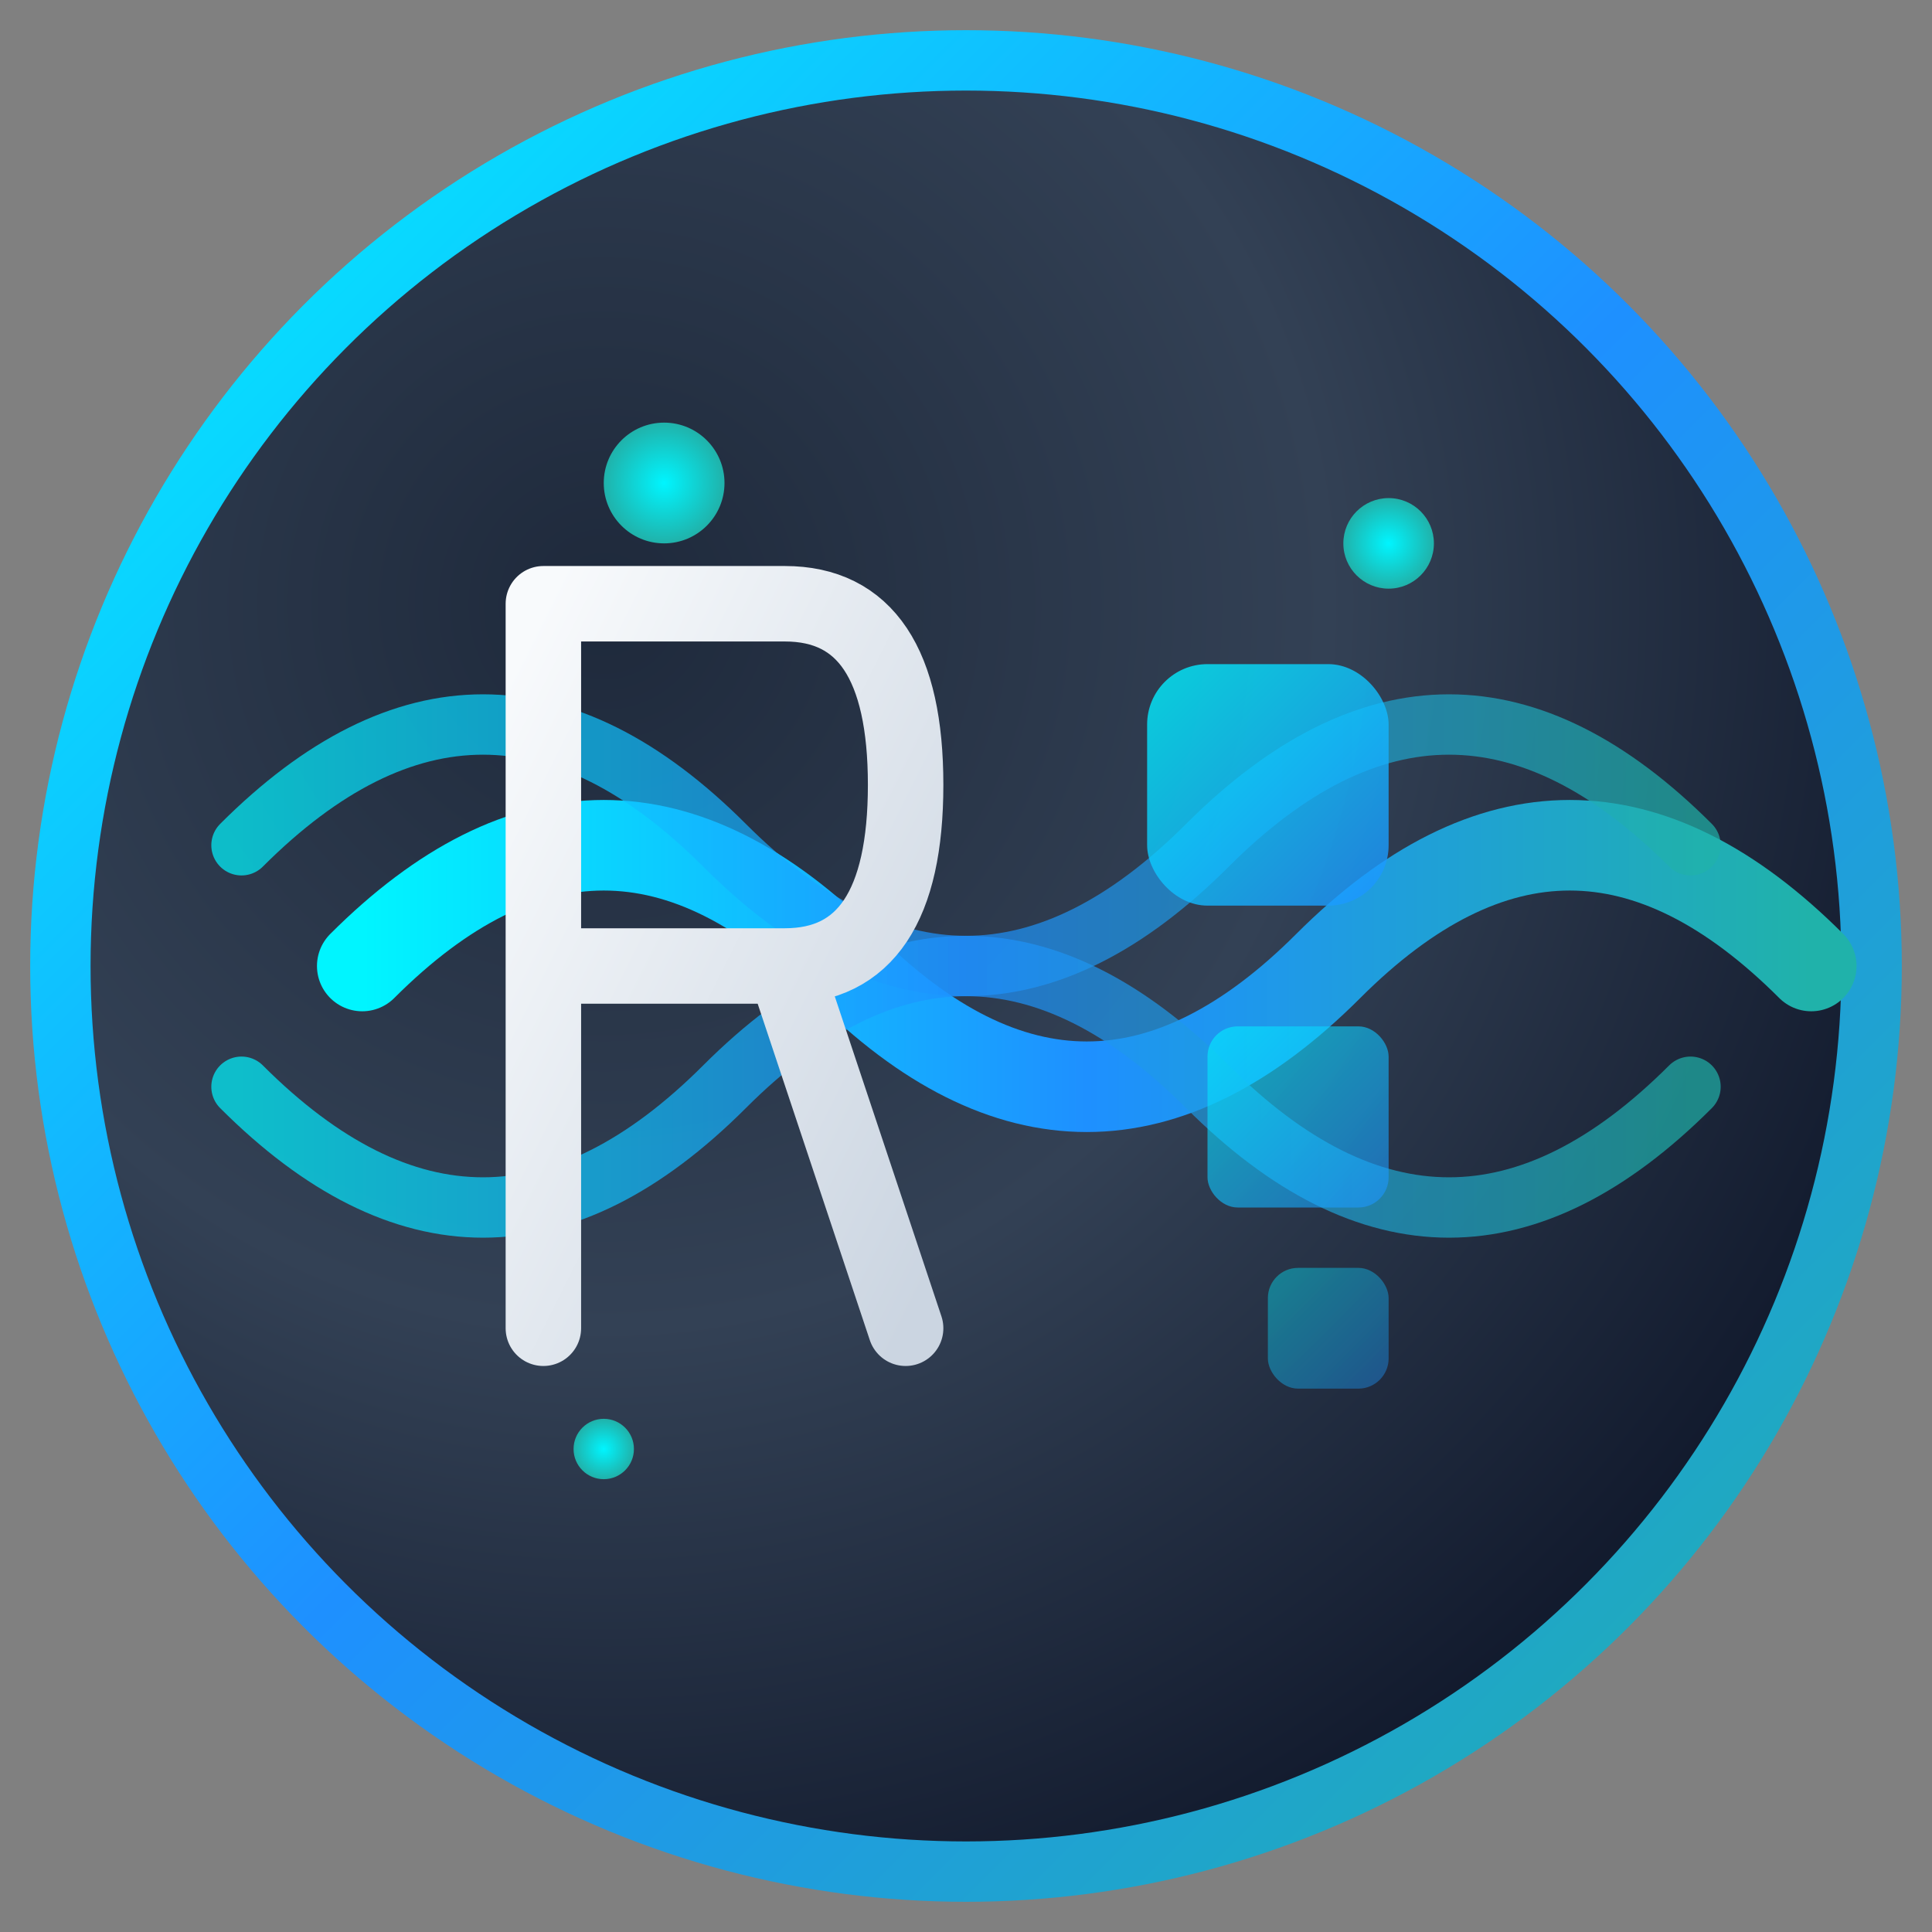 <svg width="64" height="64" viewBox="0 0 64 64" fill="none" xmlns="http://www.w3.org/2000/svg">
  <rect x="0" y="0" width="64" height="64" fill="#808080" stroke="none"/>
  <!-- Background Circle with Oceanic Gradient -->
  <circle cx="32" cy="32" r="30" fill="url(#oceanicGradient)" stroke="url(#borderGradient)" stroke-width="2"/>
  
  <!-- Central Wave Pattern representing "Revolution" -->
  <path d="M12 32 Q20 24 28 32 T44 32 Q52 24 60 32" stroke="url(#waveGradient)" stroke-width="3" fill="none" stroke-linecap="round"/>
  <path d="M8 28 Q16 20 24 28 T40 28 Q48 20 56 28" stroke="url(#waveGradient)" stroke-width="2" fill="none" stroke-linecap="round" opacity="0.7"/>
  <path d="M8 36 Q16 44 24 36 T40 36 Q48 44 56 36" stroke="url(#waveGradient)" stroke-width="2" fill="none" stroke-linecap="round" opacity="0.7"/>
  
  <!-- "R" Letter Integration -->
  <path d="M18 20 L18 44 M18 20 L26 20 Q30 20 30 26 Q30 32 26 32 L18 32 M26 32 L30 44" stroke="url(#letterGradient)" stroke-width="2.5" fill="none" stroke-linecap="round" stroke-linejoin="round"/>
  
  <!-- Geometric Elements representing "Tasks/Rules" -->
  <rect x="38" y="22" width="8" height="8" rx="2" fill="url(#accentGradient)" opacity="0.8"/>
  <rect x="40" y="34" width="6" height="6" rx="1" fill="url(#accentGradient)" opacity="0.6"/>
  <rect x="42" y="42" width="4" height="4" rx="1" fill="url(#accentGradient)" opacity="0.4"/>
  
  <!-- Bioluminescent Dots -->
  <circle cx="22" cy="16" r="2" fill="url(#glowGradient)">
    <animate attributeName="opacity" values="0.4;1;0.4" dur="2s" repeatCount="indefinite"/>
  </circle>
  <circle cx="46" cy="18" r="1.5" fill="url(#glowGradient)">
    <animate attributeName="opacity" values="0.6;1;0.6" dur="1.5s" repeatCount="indefinite"/>
  </circle>
  <circle cx="20" cy="48" r="1" fill="url(#glowGradient)">
    <animate attributeName="opacity" values="0.8;1;0.8" dur="1.8s" repeatCount="indefinite"/>
  </circle>
  
  <!-- Gradients -->
  <defs>
    <!-- Main oceanic background -->
    <radialGradient id="oceanicGradient" cx="0.3" cy="0.3" r="0.8">
      <stop offset="0%" stop-color="#1e293b"/>
      <stop offset="50%" stop-color="#334155"/>
      <stop offset="100%" stop-color="#0f172a"/>
    </radialGradient>
    
    <!-- Border gradient -->
    <linearGradient id="borderGradient" x1="0%" y1="0%" x2="100%" y2="100%">
      <stop offset="0%" stop-color="#00f5ff"/>
      <stop offset="50%" stop-color="#1e90ff"/>
      <stop offset="100%" stop-color="#20b2aa"/>
    </linearGradient>
    
    <!-- Wave gradient -->
    <linearGradient id="waveGradient" x1="0%" y1="0%" x2="100%" y2="0%">
      <stop offset="0%" stop-color="#00f5ff"/>
      <stop offset="50%" stop-color="#1e90ff"/>
      <stop offset="100%" stop-color="#20b2aa"/>
    </linearGradient>
    
    <!-- Letter gradient -->
    <linearGradient id="letterGradient" x1="0%" y1="0%" x2="100%" y2="100%">
      <stop offset="0%" stop-color="#f8fafc"/>
      <stop offset="100%" stop-color="#cbd5e1"/>
    </linearGradient>
    
    <!-- Accent elements -->
    <linearGradient id="accentGradient" x1="0%" y1="0%" x2="100%" y2="100%">
      <stop offset="0%" stop-color="#00f5ff"/>
      <stop offset="100%" stop-color="#1e90ff"/>
    </linearGradient>
    
    <!-- Glowing dots -->
    <radialGradient id="glowGradient" cx="50%" cy="50%" r="50%">
      <stop offset="0%" stop-color="#00f5ff"/>
      <stop offset="100%" stop-color="#20b2aa"/>
    </radialGradient>
  </defs>
</svg>